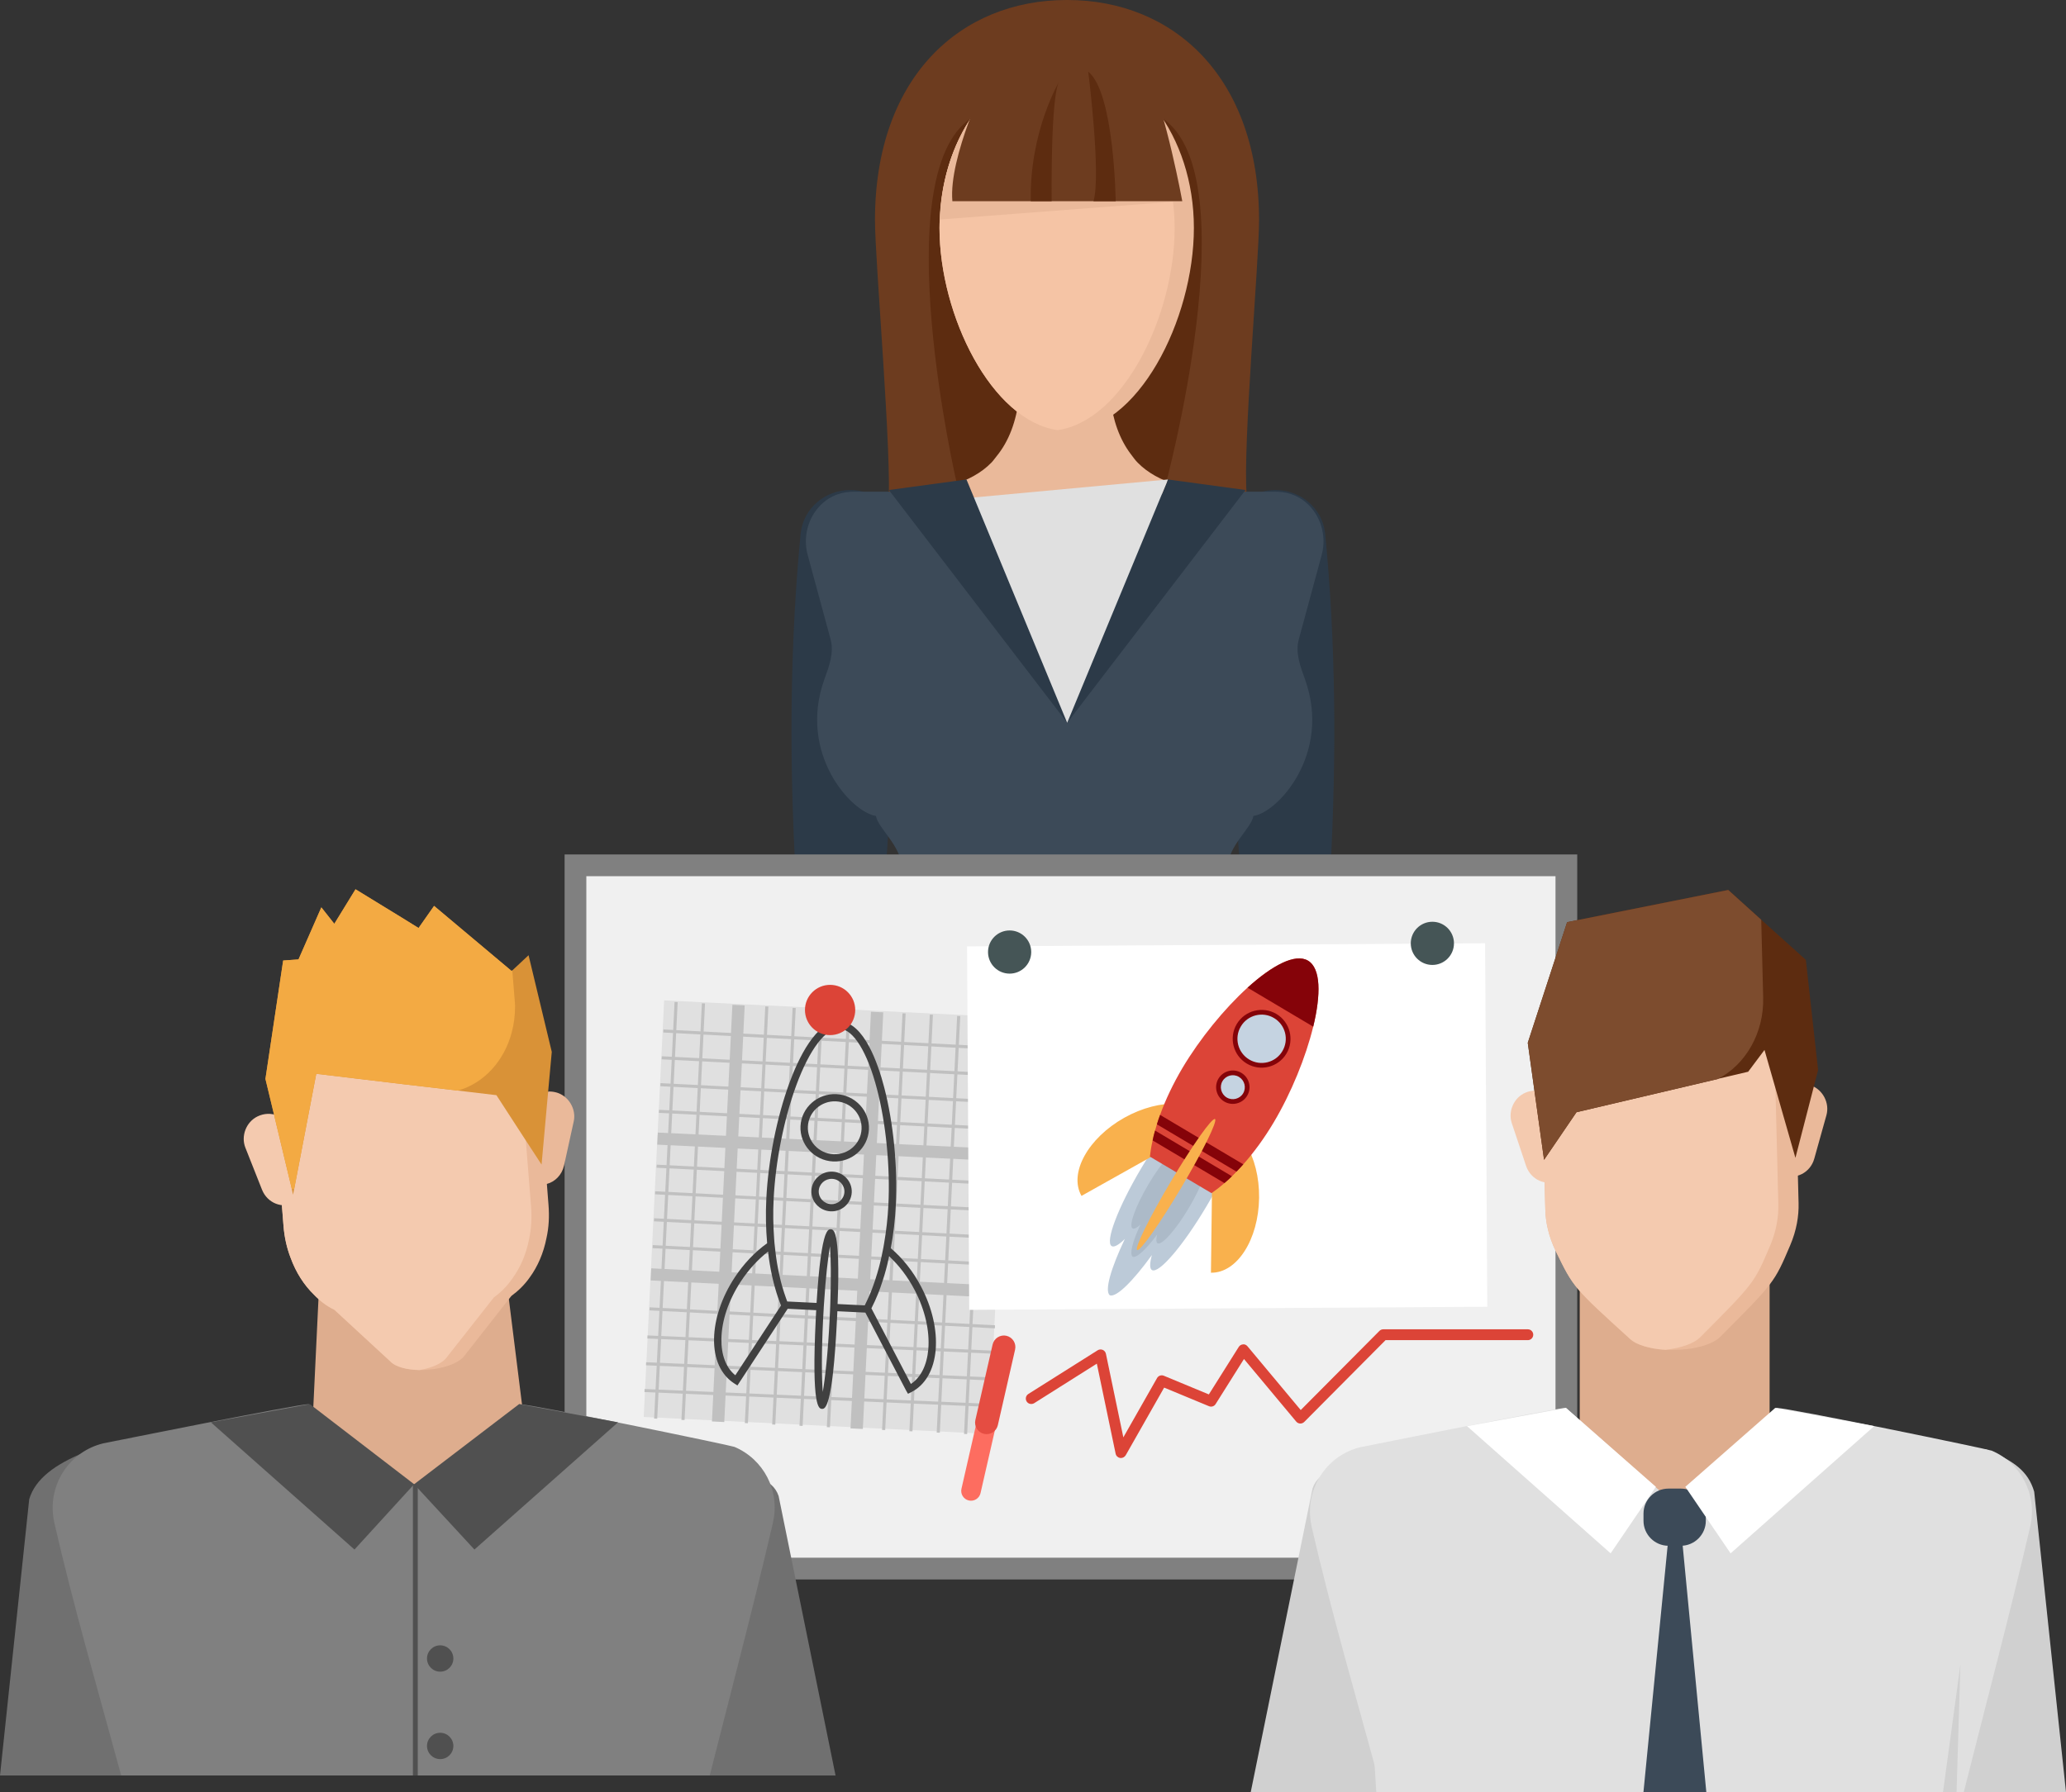 <?xml version="1.0" encoding="iso-8859-1"?>
<!-- Generator: Adobe Illustrator 19.1.0, SVG Export Plug-In . SVG Version: 6.00 Build 0)  -->
<!DOCTYPE svg PUBLIC "-//W3C//DTD SVG 1.1//EN" "http://www.w3.org/Graphics/SVG/1.1/DTD/svg11.dtd">
<svg version="1.1" id="illustrations" xmlns="http://www.w3.org/2000/svg" xmlns:xlink="http://www.w3.org/1999/xlink" x="0px"
	 y="0px" viewBox="0 0 89.833 77.949" style="enable-background:new 0 0 89.833 77.949;" xml:space="preserve">
<rect x="0" y="0" width="89.833" height="77.949" fill="#333333" stroke="none"/>
<g>
	<g>
		<g>
			<g>
				<path style="fill:#6D3C1F;" d="M54.746,9.582C54.746,3.339,51.014,0,46.409,0c-0.005,0-0.009,0.001-0.014,0.001
					C46.391,0.001,46.386,0,46.381,0c-4.604,0-8.336,3.339-8.336,9.582c0,1.774,0.76,10.397,0.581,12.459l7.338,1.801l8.244-2.315
					C54.029,19.465,54.746,11.356,54.746,9.582z"/>
			</g>
		</g>
		<g>
			<g>
				<path style="fill:#2C3A48;" d="M38.52,37.693c0.084-1.097,0.159-2.289,0.226-3.501c0-0.063,0-0.117,0.009-0.18
					c0.1-1.942,0.189-3.93,0.252-5.648c0.1-2.708,0.145-4.767,0.145-4.974c0-0.954-0.675-1.754-1.583-1.997
					c-0.189-0.054-0.387-0.081-0.594-0.081c-1.106,0-2.006,0.792-2.149,1.808c-0.01,0.054-0.019,0.099-0.019,0.153
					c-0.448,4.645-0.491,9.465-0.23,14.42H38.52z"/>
			</g>
		</g>
		<g>
			<g>
				<path style="fill:#2C3A48;" d="M53.914,37.693c-0.084-1.097-0.159-2.289-0.226-3.501c0-0.063,0-0.117-0.009-0.18
					c-0.1-1.942-0.189-3.93-0.252-5.648c-0.1-2.708-0.145-4.767-0.145-4.974c0-0.954,0.675-1.754,1.583-1.997
					c0.189-0.054,0.387-0.081,0.594-0.081c1.106,0,2.006,0.792,2.149,1.808c0.009,0.054,0.019,0.099,0.019,0.153
					c0.448,4.645,0.491,9.465,0.23,14.42H53.914z"/>
			</g>
		</g>
		<g>
			<g>
				<path style="fill:#3C4A58;" d="M57.47,24.133c0.33-1.216-0.416-2.538-1.662-2.721c-0.125-0.018-0.253-0.028-0.384-0.028h-2.491
					c-0.507-0.02-1.35-0.194-1.757-0.292c-0.301-0.072-0.221,0.046-0.523,0.109c0,0-3.488,1.117-4.358,1.341
					c-0.87-0.224-4.358-1.341-4.358-1.341c-0.303-0.063-0.223-0.181-0.524-0.109c-0.407,0.098-1.25,0.272-1.757,0.292h-2.491
					c-0.131,0-0.259,0.009-0.384,0.028c-1.246,0.183-1.992,1.505-1.662,2.721l0.995,3.667c0.162,0.6-0.066,1.178-0.275,1.764
					c-1.145,3.215,1.183,5.773,2.249,5.924c0.077,0.519,1.082,1.286,1.117,2.204h6.98h0.219h6.98
					c0.035-0.918,1.04-1.685,1.117-2.204c1.066-0.151,3.394-2.709,2.249-5.924c-0.209-0.586-0.437-1.164-0.274-1.764L57.47,24.133z"
					/>
			</g>
		</g>
		<g>
			<g>
				<path style="fill:#5D2C10;" d="M42.222,5.143c3.738-2.467,4.528-2.526,8.319,0c3.79,2.526,0.111,16.059,0.111,16.059
					l-9.049-0.176C41.604,21.026,38.483,7.61,42.222,5.143z"/>
			</g>
		</g>
		<g>
			<g>
				<path style="fill:#EAB99A;" d="M49.471,20.125c-0.11-0.11-0.198-0.238-0.292-0.361c-0.503-0.661-0.791-1.493-0.904-2.463h-3.967
					c-0.119,1.02-0.432,1.887-0.991,2.562c-0.072,0.087-0.133,0.182-0.214,0.262c-0.436,0.446-1.028,0.771-1.763,0.985
					c0.93,0.423,2.541,1.617,4.954,1.617c2.558,0,4.882-1.635,4.882-1.635C50.471,20.877,49.898,20.558,49.471,20.125z"/>
			</g>
		</g>
		<g>
			<g>
				<path style="fill:#EAB99A;" d="M51.912,9.911c0,3.998-2.453,8.833-5.507,8.833c-0.146,0-0.282-0.009-0.418-0.036
					c-2.863-0.409-5.136-4.98-5.136-8.797c0-3.826,2.245-6.953,5.108-7.234c0.136-0.009,0.273-0.018,0.418-0.018
					C49.432,2.658,51.912,5.902,51.912,9.911z"/>
			</g>
		</g>
		<g>
			<g>
				<path style="fill:#F5C4A5;" d="M51.076,9.911c0,3.817-2.235,8.389-5.089,8.797c-2.863-0.409-5.136-4.98-5.136-8.797
					c0-0.118,0-0.246,0.019-0.364c0.091-2.663,1.281-4.953,2.99-6.089c0.481-0.328,0.99-0.555,1.536-0.682l0.036-0.009
					c0.009-0.009,0.027-0.009,0.036-0.009c0.164-0.036,0.327-0.063,0.491-0.082c0.355,0.036,0.699,0.118,1.036,0.236
					c2.081,0.745,3.671,3.026,4.008,5.862C51.049,9.147,51.076,9.529,51.076,9.911z"/>
			</g>
		</g>
		<g>
			<g>
				<path style="fill:#EAB99A;" d="M51.403,8.747l-0.4,0.027L40.87,9.547c0.091-2.663,1.281-4.953,2.99-6.089l1.536-0.682
					l0.036-0.009l0.009-0.009h0.027l1.527,0.155l2.199,0.218L51.403,8.747z"/>
			</g>
		</g>
		<g>
			<g>
				<path style="fill:#6D3C1F;" d="M42.944,3.355c0,0-1.704,3.465-1.533,5.396h9.997c0,0-0.704-3.852-1.534-5.633
					C48.614,0.412,43.009,1.637,42.944,3.355z"/>
			</g>
		</g>
		<g>
			<g>
				<path style="fill:#5D2C10;" d="M47.546,8.752h0.966c0,0-0.058-4.733-1.193-5.633C47.318,3.119,47.887,7.616,47.546,8.752
					L47.546,8.752z"/>
			</g>
		</g>
		<g>
			<g>
				<path style="fill:#5D2C10;" d="M46.068,3.526c0,0-1.306,2.159-1.249,5.226l0,0h0.908C45.728,8.752,45.671,4.094,46.068,3.526z"
					/>
			</g>
		</g>
		<g>
			<g>
				<polygon style="fill:#2C3A48;" points="38.65,21.312 42.024,20.854 46.403,31.436 				"/>
			</g>
		</g>
		<g>
			<g>
				<polygon style="fill:#2C3A48;" points="54.157,21.312 50.784,20.854 46.403,31.436 				"/>
			</g>
		</g>
		<g>
			<g>
				<polygon style="fill:#E0E0E0;" points="42.348,21.636 46.403,31.436 50.784,20.854 				"/>
			</g>
		</g>
	</g>
	<g>
		<g>
			<rect x="25.023" y="37.635" style="fill:#F0F0F0;" width="43.086" height="30.586"/>
		</g>
		<g>
			<path style="fill:#808080;" d="M68.581,68.694H24.55V37.163h44.031V68.694z M25.495,67.749h42.141V38.108H25.495V67.749z"/>
		</g>
	</g>
	<g>
		<g>
			<g>
				<path style="fill:#707070;" d="M6.65,77.22l0.624-3.891L3.654,63.176c-1.227,0.498-2.121,1.133-2.384,2.031L0,77.22H6.65z"/>
			</g>
		</g>
		<g>
			<g>
				<path style="fill:#707070;" d="M36.331,77.22l-2.475-12.154c-0.267-0.796-1.279-1.03-1.868-0.432l-2.022,2.056
					c-0.26,0.265-2.329,2.167-2.258,2.531c0,0,0.769,3.741,1.652,7.999H36.331z"/>
			</g>
		</g>
		<g>
			<g>
				<polygon style="fill:#DEAD8E;" points="22.109,56.364 23.109,64.381 13.275,68.492 13.854,56.364 				"/>
			</g>
		</g>
		<g>
			<g>
				<g>
					<path style="fill:#EAB99A;" d="M24.946,48.776l-0.422,1.923c-0.095,0.405-0.389,0.699-0.746,0.794
						c-0.191,0.064-0.405,0.064-0.612,0c-0.056-0.016-0.104-0.032-0.15-0.063h-0.009c-0.429-0.214-0.683-0.723-0.58-1.2l0.215-0.969
						l0.143-0.636l0.072-0.31c0.079-0.35,0.31-0.62,0.611-0.747c0.111-0.056,0.238-0.087,0.366-0.087
						c0.016-0.008,0.039-0.008,0.056-0.008c0.11,0,0.214,0.016,0.325,0.048C24.732,47.679,25.066,48.244,24.946,48.776z"/>
				</g>
			</g>
			<g>
				<g>
					<path style="fill:#EAB99A;" d="M23.762,53.845c-0.127,0.651-0.381,1.239-0.73,1.716c-0.223,0.318-0.501,0.588-0.795,0.802
						l-0.127,0.159l-1.899,2.423c-0.286,0.413-1.176,0.644-1.962,0.644c-0.278-0.008-0.549-0.04-0.779-0.111
						c-0.214-0.063-0.389-0.151-0.508-0.278l-2.424-2.233c-0.238-0.111-0.477-0.278-0.684-0.469
						c-0.071-0.063-0.135-0.127-0.198-0.191c-0.429-0.413-0.787-0.961-1.018-1.597c-0.166-0.429-0.27-0.898-0.31-1.391l-0.071-0.906
						l-0.294-3.734l-0.016-0.199l-0.096-1.2c-0.19-2.312,1.16-4.322,2.995-4.465l2.622-0.206l1.479-0.119l0.755-0.064
						c1.032-0.079,2.002,0.445,2.693,1.327c0.532,0.691,0.897,1.597,0.978,2.606l0.095,1.208l0.167,2.121l0.144,1.804l0.071,0.914
						C23.89,52.908,23.865,53.384,23.762,53.845z"/>
				</g>
			</g>
			<g>
				<g>
					<path style="fill:#F4CAAF;" d="M22.611,46.425l0.48,6.042c0.04,0.499,0.011,0.979-0.087,1.436
						c-0.129,0.657-0.384,1.239-0.735,1.716c-0.223,0.322-0.496,0.594-0.794,0.808l-2.028,2.579
						c-0.191,0.289-0.665,0.486-1.201,0.582c-0.544-0.01-1.05-0.129-1.284-0.384l-2.425-2.239c-0.32-0.149-0.62-0.376-0.884-0.652
						c-0.429-0.414-0.781-0.964-1.013-1.599c-0.168-0.427-0.273-0.898-0.312-1.389l-0.481-6.042
						c-0.184-2.312,1.165-4.319,2.998-4.465l4.099-0.327C20.777,42.345,22.427,44.113,22.611,46.425z"/>
				</g>
			</g>
			<g>
				<g>
					<path style="fill:#F4CAAF;" d="M12.859,52.31L12.859,52.31c-0.572,0.28-1.232,0.024-1.467-0.568l-0.723-1.827
						c-0.201-0.507,0.035-1.118,0.525-1.357l0,0c0.572-0.28,1.231-0.024,1.467,0.568l0.723,1.827
						C13.586,51.46,13.35,52.071,12.859,52.31z"/>
				</g>
			</g>
			<g>
				<g>
					<polygon style="fill:#D99237;" points="23.992,45.749 23.834,47.481 23.635,49.689 23.548,50.651 22.864,49.602 22.642,49.261 
						21.585,47.632 19.908,47.433 17.469,47.147 13.751,46.702 13.083,50.19 12.789,51.724 12.741,51.962 12.686,51.7 
						11.963,48.681 11.915,48.474 11.542,46.925 12.313,41.776 12.98,41.728 13.973,39.464 14.537,40.179 15.459,38.677 
						17.469,39.909 18.2,40.362 18.875,39.4 22.244,42.229 22.276,42.205 22.983,41.545 					"/>
				</g>
			</g>
			<g>
				<g>
					<path style="fill:#F3AA43;" d="M22.396,43.754c0,0.397-0.048,0.787-0.144,1.144c-0.325,1.24-1.207,2.217-2.344,2.535
						l-2.439-0.286l-3.718-0.445l-0.668,3.488l-0.294,1.533c-0.031-0.008-0.071-0.008-0.104-0.024l-0.723-3.019l-0.048-0.207
						l-0.373-1.549l0.771-5.149l0.667-0.048l0.993-2.264l0.564,0.715l0.922-1.501l2.01,1.231l0.731,0.453l0.675-0.961l3.369,2.829
						l0.032-0.024l0.104,1.287C22.388,43.58,22.396,43.667,22.396,43.754z"/>
				</g>
			</g>
		</g>
		<g>
			<g>
				<path style="fill:#808080;" d="M2.36,66.216c0.835,3.657,1.905,7.31,2.91,11.004h25.591c0.396-1.566,0.8-3.139,1.208-4.734
					c0.524-2.058,1.049-4.14,1.533-6.229c0-0.016,0.008-0.032,0.008-0.048c0.318-1.375-0.413-2.749-1.677-3.281
					c-0.134-0.06-8.818-1.859-9.359-1.859c-0.382,1.729-3.219,3.607-4.62,3.485c-1.045-0.091-3.376-2.021-4.533-3.485
					c-0.459,0-8.488,1.62-8.938,1.708c-1.406,0.342-2.32,1.677-2.178,3.083C2.313,65.978,2.337,66.097,2.36,66.216z"/>
			</g>
		</g>
		<g>
			<g>
				<polygon style="fill:#505050;" points="13.471,61.068 9.17,61.861 15.413,67.394 18.007,64.553 				"/>
			</g>
		</g>
		<g>
			<g>
				<polygon style="fill:#505050;" points="22.572,61.068 26.873,61.861 20.629,67.394 18.007,64.553 				"/>
			</g>
		</g>
		<g>
			<g>
				<rect x="17.954" y="64.553" style="fill:#505050;" width="0.211" height="12.667"/>
			</g>
		</g>
		<g>
			<g>
				<circle style="fill:#505050;" cx="19.14" cy="72.133" r="0.573"/>
			</g>
		</g>
		<g>
			<g>
				<circle style="fill:#505050;" cx="19.14" cy="75.936" r="0.573"/>
			</g>
		</g>
	</g>
	<g>
		<g>
			<g>
				<path style="fill:#D0D0D0;" d="M89.833,77.949L88.45,64.877c-0.263-0.898-0.895-1.351-2.121-1.849l-3.883,9.971l0.794,4.951
					H89.833z"/>
			</g>
		</g>
		<g>
			<g>
				<path style="fill:#D0D0D0;" d="M61.347,77.949c0.973-4.677,1.873-9.058,1.873-9.058c0.071-0.364-1.998-2.267-2.258-2.531
					l-2.022-2.056c-0.589-0.599-1.602-0.365-1.868,0.431l-2.689,13.213H61.347z"/>
			</g>
		</g>
		<g>
			<g>
				<rect x="68.69" y="55.286" style="fill:#DEAD8E;" width="8.255" height="9.535"/>
			</g>
		</g>
		<g>
			<g>
				<g>
					<path style="fill:#EAB99A;" d="M77.492,51.108L77.492,51.108c0.597,0.218,1.226-0.104,1.396-0.716l0.528-1.889
						c0.147-0.524-0.152-1.105-0.663-1.292l0,0c-0.597-0.218-1.226,0.104-1.396,0.717l-0.528,1.889
						C76.683,50.34,76.982,50.922,77.492,51.108z"/>
				</g>
			</g>
			<g>
				<g>
					<path style="fill:#EAB99A;" d="M78.034,45.541l0.171,6.789c0.014,0.552-0.084,1.175-0.368,1.84
						c-0.687,1.613-0.687,1.613-3.044,3.979c-0.28,0.287-1.02,0.548-1.935,0.556c-0.154,0.004-0.301,0.007-0.44,0.003
						c-0.716-0.043-1.281-0.233-1.527-0.461c-2.472-2.246-2.472-2.246-3.239-3.822c-0.316-0.65-0.445-1.267-0.459-1.819
						l-0.171-6.789c-0.052-2.079,1.406-3.817,3.241-3.863l4.342-0.109C76.44,41.799,77.983,43.462,78.034,45.541z"/>
				</g>
			</g>
			<g>
				<g>
					<path style="fill:#F4CAAF;" d="M77.154,45.563l0.17,6.789c0.014,0.552-0.077,1.174-0.361,1.839
						c-0.687,1.613-0.687,1.613-3.044,3.979c-0.24,0.241-0.789,0.458-1.501,0.537c-0.716-0.043-1.281-0.233-1.527-0.461
						c-2.472-2.246-2.472-2.246-3.239-3.822c-0.316-0.65-0.445-1.267-0.459-1.819l-0.171-6.789
						c-0.052-2.079,1.406-3.817,3.241-3.863l3.462-0.086C75.559,41.821,77.103,43.484,77.154,45.563z"/>
				</g>
			</g>
			<g>
				<g>
					<path style="fill:#F4CAAF;" d="M67.787,51.352L67.787,51.352c-0.585,0.248-1.229-0.043-1.431-0.646l-0.622-1.86
						c-0.172-0.516,0.097-1.112,0.598-1.324l0,0c0.586-0.248,1.229,0.042,1.431,0.646l0.622,1.86
						C68.558,50.544,68.288,51.14,67.787,51.352z"/>
				</g>
			</g>
			<g>
				<g>
					<polygon style="fill:#5D2C10;" points="79.054,46.537 78.068,50.359 76.723,45.665 76.013,46.613 74.712,46.918 74.705,46.926 
						68.548,48.374 67.138,50.444 66.43,45.355 68.141,40.108 75.147,38.707 76.581,40.002 78.521,41.747 					"/>
				</g>
			</g>
			<g>
				<g>
					<path style="fill:#7D4C2E;" d="M76.581,40.002l0.085,3.379c0.039,1.557-0.774,2.924-1.954,3.536l-0.007,0.008l-6.157,1.448
						l-1.41,2.07l-0.708-5.088l1.711-5.247l7.006-1.401L76.581,40.002z"/>
				</g>
			</g>
		</g>
		<g>
			<g>
				<path style="fill:#E0E0E0;" d="M57.029,66.382c0.878,3.842,2.015,7.681,3.062,11.567h25.297
					c0.944-3.766,1.975-7.616,2.883-11.527c0-0.016,0.008-0.032,0.008-0.047c0.318-1.374-0.413-2.749-1.677-3.282
					c-0.134-0.06-8.818-1.859-9.359-1.859l-4.09,4.475l-5.063-4.475c-0.459,0-8.489,1.62-8.938,1.708
					c-1.407,0.341-2.32,1.676-2.178,3.083C56.982,66.144,57.006,66.263,57.029,66.382z"/>
			</g>
		</g>
		<g>
			<g>
				<polygon style="fill:#E0E0E0;" points="85.133,77.949 85.242,75.871 59.617,74.387 59.844,77.949 				"/>
			</g>
		</g>
		<g>
			<g>
				<polygon style="fill:#3C4A58;" points="74.194,77.949 73.133,66.883 72.545,66.883 71.459,77.949 				"/>
			</g>
		</g>
		<g>
			<g>
				<polygon style="fill:#D0D0D0;" points="85.074,77.949 85.242,72.401 84.484,77.949 				"/>
			</g>
		</g>
		<g>
			<g>
				<path style="fill:#3C4A58;" d="M73.086,67.23h-0.538c-0.598,0-1.086-0.489-1.086-1.086v-0.315c0-0.598,0.488-1.086,1.086-1.086
					h0.538c0.598,0,1.086,0.488,1.086,1.086v0.315C74.172,66.741,73.684,67.23,73.086,67.23z"/>
			</g>
		</g>
		<g>
			<g>
				<polygon style="fill:#FFFFFF;" points="68.09,61.233 63.789,62.027 70.033,67.56 72,64.666 				"/>
			</g>
		</g>
		<g>
			<g>
				<polygon style="fill:#FFFFFF;" points="77.191,61.233 81.492,62.027 75.249,67.56 73.281,64.666 				"/>
			</g>
		</g>
	</g>
	<g>
		<g>
			<g>
				<g>
					<g>
						
							<rect x="26.874" y="45.447" transform="matrix(0.049 -0.999 0.999 0.049 -18.729 86.249)" style="fill:#E0E0E0;" width="18.138" height="15.032"/>
					</g>
				</g>
			</g>
		</g>
		<g>
			<g>
				<g>
					<g>
						
							<rect x="22.602" y="52.484" transform="matrix(-0.049 0.999 -0.999 -0.049 85.92 23.721)" style="fill:#C0C0C0;" width="18.138" height="0.536"/>
					</g>
				</g>
			</g>
		</g>
		<g>
			<g>
				<g>
					<g>
						
							<rect x="28.623" y="52.781" transform="matrix(-0.049 0.999 -0.999 -0.049 92.537 18.022)" style="fill:#C0C0C0;" width="18.138" height="0.536"/>
					</g>
				</g>
			</g>
		</g>
		<g>
			<g>
				<g>
					<g>
						
							<rect x="19.887" y="52.55" transform="matrix(-0.049 0.999 -0.999 -0.049 82.938 26.291)" style="fill:#C0C0C0;" width="18.138" height="0.135"/>
					</g>
				</g>
			</g>
		</g>
		<g>
			<g>
				<g>
					<g>
						
							<rect x="21.075" y="52.608" transform="matrix(-0.049 0.999 -0.999 -0.049 84.243 25.167)" style="fill:#C0C0C0;" width="18.138" height="0.136"/>
					</g>
				</g>
			</g>
		</g>
		<g>
			<g>
				<g>
					<g>
						
							<rect x="23.831" y="52.745" transform="matrix(-0.049 0.999 -0.999 -0.049 87.27 22.557)" style="fill:#C0C0C0;" width="18.138" height="0.135"/>
					</g>
				</g>
			</g>
		</g>
		<g>
			<g>
				<g>
					<g>
						
							<rect x="25.018" y="52.803" transform="matrix(-0.049 0.999 -0.999 -0.049 88.576 21.436)" style="fill:#C0C0C0;" width="18.138" height="0.136"/>
					</g>
				</g>
			</g>
		</g>
		<g>
			<g>
				<g>
					<g>
						
							<rect x="26.207" y="52.862" transform="matrix(-0.049 0.999 -0.999 -0.049 89.881 20.307)" style="fill:#C0C0C0;" width="18.138" height="0.136"/>
					</g>
				</g>
			</g>
		</g>
		<g>
			<g>
				<g>
					<g>
						
							<rect x="27.395" y="52.921" transform="matrix(-0.049 0.999 -0.999 -0.049 91.186 19.182)" style="fill:#C0C0C0;" width="18.138" height="0.135"/>
					</g>
				</g>
			</g>
		</g>
		<g>
			<g>
				<g>
					<g>
						
							<rect x="29.794" y="53.039" transform="matrix(-0.049 0.999 -0.999 -0.049 93.824 16.913)" style="fill:#C0C0C0;" width="18.138" height="0.136"/>
					</g>
				</g>
			</g>
		</g>
		<g>
			<g>
				<g>
					<g>
						
							<rect x="30.983" y="53.098" transform="matrix(-0.049 0.999 -0.999 -0.049 95.128 15.784)" style="fill:#C0C0C0;" width="18.138" height="0.135"/>
					</g>
				</g>
			</g>
		</g>
		<g>
			<g>
				<g>
					<g>
						
							<rect x="32.171" y="53.156" transform="matrix(-0.049 0.999 -0.999 -0.049 96.433 14.659)" style="fill:#C0C0C0;" width="18.138" height="0.136"/>
					</g>
				</g>
			</g>
		</g>
		<g>
			<g>
				<g>
					<g>
						
							<rect x="33.36" y="53.216" transform="matrix(-0.049 0.999 -0.999 -0.049 97.739 13.534)" style="fill:#C0C0C0;" width="18.138" height="0.135"/>
					</g>
				</g>
			</g>
		</g>
		<g>
			<g>
				<g>
					<g>
						
							<rect x="35.538" y="48.3" transform="matrix(0.05 -0.999 0.999 0.05 -21.738 88.777)" style="fill:#C0C0C0;" width="0.527" height="15.032"/>
					</g>
				</g>
			</g>
		</g>
		<g>
			<g>
				<g>
					<g>
						
							<rect x="35.831" y="42.375" transform="matrix(0.048 -0.999 0.999 0.048 -15.474 83.545)" style="fill:#C0C0C0;" width="0.526" height="15.032"/>
					</g>
				</g>
			</g>
		</g>
		<g>
			<g>
				<g>
					<g>
						
							<rect x="35.487" y="53.312" transform="matrix(0.043 -0.999 0.999 0.043 -26.763 93.704)" style="fill:#C0C0C0;" width="0.133" height="15.032"/>
					</g>
				</g>
			</g>
		</g>
		<g>
			<g>
				<g>
					<g>
						
							<rect x="35.545" y="52.143" transform="matrix(0.044 -0.999 0.999 0.044 -25.566 92.595)" style="fill:#C0C0C0;" width="0.133" height="15.032"/>
					</g>
				</g>
			</g>
		</g>
		<g>
			<g>
				<g>
					<g>
						
							<rect x="35.602" y="50.974" transform="matrix(0.044 -0.999 0.999 0.044 -24.341 91.538)" style="fill:#C0C0C0;" width="0.133" height="15.032"/>
					</g>
				</g>
			</g>
		</g>
		<g>
			<g>
				<g>
					<g>
						
							<rect x="35.661" y="49.804" transform="matrix(0.052 -0.999 0.999 0.052 -23.368 90.027)" style="fill:#C0C0C0;" width="0.133" height="15.032"/>
					</g>
				</g>
			</g>
		</g>
		<g>
			<g>
				<g>
					<g>
						
							<rect x="35.794" y="47.092" transform="matrix(0.052 -0.999 0.999 0.052 -20.529 87.595)" style="fill:#C0C0C0;" width="0.133" height="15.032"/>
					</g>
				</g>
			</g>
		</g>
		<g>
			<g>
				<g>
					<g>
						
							<rect x="35.852" y="45.922" transform="matrix(0.052 -0.999 0.999 0.052 -19.305 86.546)" style="fill:#C0C0C0;" width="0.133" height="15.032"/>
					</g>
				</g>
			</g>
		</g>
		<g>
			<g>
				<g>
					<g>
						
							<rect x="35.91" y="44.752" transform="matrix(0.051 -0.999 0.999 0.051 -18.057 85.536)" style="fill:#C0C0C0;" width="0.133" height="15.033"/>
					</g>
				</g>
			</g>
		</g>
		<g>
			<g>
				<g>
					<g>
						
							<rect x="35.967" y="43.583" transform="matrix(0.051 -0.999 0.999 0.051 -16.826 84.496)" style="fill:#C0C0C0;" width="0.134" height="15.033"/>
					</g>
				</g>
			</g>
		</g>
		<g>
			<g>
				<g>
					<g>
						
							<rect x="36.084" y="41.221" transform="matrix(0.051 -0.999 0.999 0.051 -14.371 82.347)" style="fill:#C0C0C0;" width="0.133" height="15.032"/>
					</g>
				</g>
			</g>
		</g>
		<g>
			<g>
				<g>
					<g>
						
							<rect x="36.142" y="40.051" transform="matrix(0.051 -0.999 0.999 0.051 -13.142 81.305)" style="fill:#C0C0C0;" width="0.133" height="15.032"/>
					</g>
				</g>
			</g>
		</g>
		<g>
			<g>
				<g>
					<g>
						
							<rect x="36.199" y="38.881" transform="matrix(0.051 -0.999 0.999 0.051 -11.919 80.253)" style="fill:#C0C0C0;" width="0.133" height="15.032"/>
					</g>
				</g>
			</g>
		</g>
		<g>
			<g>
				<g>
					<g>
						
							<rect x="36.258" y="37.712" transform="matrix(0.052 -0.999 0.999 0.052 -10.72 79.168)" style="fill:#C0C0C0;" width="0.133" height="15.033"/>
					</g>
				</g>
			</g>
		</g>
		<g>
			<g>
				<g>
					<g>
						<path style="fill:#404040;" d="M40.055,55.967c-0.35-0.672-0.813-1.249-1.321-1.679c0.111-0.601,0.186-1.228,0.218-1.875
							c0.082-1.668-0.105-3.58-0.504-5.115c-0.272-1.052-0.884-2.825-1.924-2.876c-1.039-0.051-1.822,1.652-2.197,2.672
							c-0.548,1.489-0.924,3.373-1.006,5.041c-0.033,0.666-0.02,1.315,0.036,1.937c-0.524,0.374-1.017,0.885-1.416,1.495
							c-0.562,0.859-0.879,1.804-0.893,2.662c-0.013,0.879,0.295,1.566,0.882,1.943l0.135,0.085l2.185-3.335l1.24,0.062
							c-0.007,0.116-0.013,0.238-0.019,0.364c-0.193,3.904,0.142,3.921,0.269,3.927c0.126,0.006,0.461,0.023,0.653-3.882
							c0.007-0.126,0.012-0.248,0.017-0.364l1.217,0.06l1.774,3.394l0.08,0.137l0.143-0.071c0.608-0.309,0.985-0.962,1.061-1.844
							C40.754,57.849,40.531,56.877,40.055,55.967z M39.607,60.192l-1.717-3.289c0.105-0.207,0.206-0.425,0.296-0.653
							c0.06-0.154,0.119-0.314,0.171-0.479c0.034-0.102,0.067-0.206,0.099-0.312c0.046-0.156,0.09-0.316,0.129-0.48
							c0.028-0.112,0.052-0.227,0.075-0.341c0.424,0.39,0.811,0.893,1.112,1.472c0.448,0.858,0.658,1.77,0.593,2.566
							C40.304,59.38,40.035,59.914,39.607,60.192z M36.073,57.376c-0.073,1.477-0.195,2.578-0.298,3.163
							c-0.047-0.592-0.059-1.7,0.015-3.177c0.006-0.126,0.014-0.245,0.021-0.364c0.002-0.052,0.005-0.106,0.008-0.158
							c0.004-0.054,0.007-0.104,0.011-0.156c0.072-1.135,0.172-1.993,0.259-2.485c0.039,0.498,0.053,1.362,0.014,2.498
							c-0.003,0.052-0.004,0.103-0.006,0.157c-0.002,0.052-0.005,0.106-0.006,0.158C36.084,57.131,36.079,57.25,36.073,57.376z
							 M36.443,54.821c-0.004-0.139-0.01-0.265-0.018-0.376c-0.01-0.167-0.024-0.306-0.04-0.421
							c-0.009-0.065-0.018-0.122-0.027-0.172c-0.013-0.062-0.025-0.114-0.038-0.158c-0.02-0.065-0.042-0.111-0.062-0.145
							c-0.051-0.081-0.101-0.084-0.134-0.085c-0.035-0.002-0.087-0.003-0.147,0.078c-0.024,0.032-0.048,0.078-0.073,0.14
							c-0.003,0.009-0.007,0.018-0.011,0.026c-0.004,0.012-0.008,0.024-0.014,0.037c-0.009,0.027-0.018,0.057-0.028,0.089
							c-0.01,0.031-0.019,0.065-0.028,0.102c-0.029,0.112-0.059,0.252-0.087,0.424c-0.02,0.111-0.037,0.235-0.057,0.377
							c-0.062,0.459-0.12,1.082-0.173,1.931l-1.058-0.052l-0.185-0.009l-0.033-0.001c-0.02-0.05-0.036-0.103-0.056-0.154
							c-0.058-0.162-0.113-0.328-0.163-0.504c-0.044-0.154-0.085-0.314-0.12-0.479c-0.023-0.1-0.045-0.203-0.064-0.308
							c-0.03-0.154-0.057-0.313-0.079-0.478c-0.022-0.15-0.038-0.306-0.055-0.461c-0.007-0.058-0.015-0.114-0.019-0.172
							c-0.006-0.059-0.008-0.118-0.013-0.176c-0.041-0.556-0.052-1.131-0.022-1.721c0.081-1.639,0.448-3.489,0.985-4.95
							c0.578-1.573,1.281-2.494,1.882-2.464c0.6,0.03,1.21,1.015,1.63,2.638c0.391,1.506,0.574,3.384,0.493,5.022
							c-0.028,0.574-0.092,1.129-0.185,1.666c-0.011,0.058-0.019,0.116-0.029,0.173c-0.011,0.058-0.022,0.114-0.034,0.171
							c-0.034,0.169-0.068,0.336-0.109,0.5c-0.038,0.159-0.081,0.313-0.126,0.467c-0.029,0.102-0.06,0.202-0.094,0.301
							c-0.053,0.16-0.108,0.314-0.166,0.463c-0.057,0.143-0.117,0.281-0.181,0.416c-0.028,0.061-0.057,0.121-0.086,0.18
							c-0.007,0.012-0.012,0.025-0.019,0.038l-0.145-0.007l-1.035-0.051C36.453,55.891,36.457,55.279,36.443,54.821z M31.368,58.233
							c0.012-0.799,0.312-1.685,0.842-2.496c0.341-0.521,0.751-0.964,1.188-1.304c0.012,0.097,0.02,0.195,0.034,0.291
							c0.023,0.167,0.052,0.332,0.081,0.491c0.021,0.109,0.044,0.216,0.066,0.32c0.038,0.17,0.08,0.336,0.126,0.494
							c0.074,0.265,0.16,0.518,0.255,0.751l-1.987,3.034C31.571,59.49,31.357,58.935,31.368,58.233z"/>
					</g>
				</g>
			</g>
			<g>
				<g>
					<g>
						<path style="fill:#404040;" d="M36.367,47.588c-0.819-0.04-1.52,0.583-1.56,1.39c-0.039,0.806,0.596,1.497,1.415,1.537
							c0.82,0.04,1.52-0.584,1.56-1.39C37.822,48.318,37.188,47.628,36.367,47.588z M36.238,50.2
							c-0.644-0.032-1.142-0.573-1.11-1.207c0.031-0.634,0.58-1.124,1.224-1.092c0.644,0.032,1.142,0.574,1.11,1.207
							C37.431,49.743,36.882,50.232,36.238,50.2z"/>
					</g>
				</g>
			</g>
			<g>
				<g>
					<g>
						<path style="fill:#404040;" d="M36.201,50.958c-0.483-0.024-0.896,0.344-0.92,0.82c-0.023,0.476,0.352,0.882,0.834,0.906
							c0.483,0.024,0.896-0.344,0.92-0.819C37.059,51.388,36.685,50.982,36.201,50.958z M36.131,52.37
							c-0.308-0.015-0.546-0.274-0.531-0.577c0.016-0.302,0.278-0.536,0.586-0.521c0.308,0.015,0.545,0.273,0.53,0.576
							C36.701,52.151,36.439,52.385,36.131,52.37z"/>
					</g>
				</g>
			</g>
		</g>
	</g>
	<g>
		<g>
			<g>
				<g>
					
						<rect x="42.095" y="41.093" transform="matrix(1 -0.006 0.006 1 -0.293 0.321)" style="fill:#FFFFFF;" width="22.526" height="15.808"/>
				</g>
			</g>
		</g>
		<g>
			<g>
				<g>
					<g>
						<g>
							<path style="fill:#BCCAD8;" d="M53.753,49.066c-0.162-0.094-0.554,0.233-1.042,0.833c0.298-0.773,0.394-1.312,0.228-1.451
								c-0.2-0.08-0.63,0.265-1.167,0.893c0.292-0.716,0.393-1.217,0.23-1.314c-0.296-0.176-1.356,1.063-2.369,2.765
								c-1.014,1.705-1.593,3.228-1.295,3.405c0.104,0.064,0.31-0.054,0.572-0.311c-0.611,1.286-0.888,2.254-0.656,2.449
								c0.278,0.109,0.997-0.597,1.833-1.75c-0.098,0.354-0.104,0.59,0.002,0.653c0.297,0.177,1.357-1.062,2.368-2.768
								C53.471,50.768,54.05,49.244,53.753,49.066z"/>
						</g>
					</g>
				</g>
			</g>
			<g>
				<g>
					<g>
						<g>
							<path style="fill:#ACBAC8;" d="M52.398,50.592c-0.102-0.06-0.331,0.12-0.61,0.453c0.16-0.437,0.206-0.749,0.103-0.833
								c-0.124-0.049-0.375,0.139-0.684,0.49c0.158-0.405,0.209-0.694,0.106-0.754c-0.183-0.109-0.794,0.583-1.366,1.541
								c-0.57,0.962-0.883,1.829-0.701,1.938c0.067,0.039,0.189-0.025,0.343-0.167c-0.342,0.729-0.483,1.282-0.341,1.399
								c0.172,0.07,0.589-0.322,1.067-0.966c-0.05,0.202-0.049,0.337,0.016,0.379c0.186,0.107,0.795-0.582,1.366-1.542
								C52.267,51.566,52.582,50.7,52.398,50.592z"/>
						</g>
					</g>
				</g>
			</g>
			<g>
				<g>
					<g>
						<g>
							<path style="fill:#F9B14D;" d="M52.751,48.795c0,0.001,0,0.003,0.003,0.006l-5.728,3.211
								c-0.002-0.001-0.003-0.003-0.004-0.005c-0.553-0.985,0.283-2.505,1.863-3.393C50.467,47.729,52.196,47.81,52.751,48.795z"/>
						</g>
					</g>
				</g>
			</g>
			<g>
				<g>
					<g>
						<g>
							<path style="fill:#F9B14D;" d="M52.742,48.789c-0.001,0-0.006,0-0.006,0l-0.082,6.565c0.003,0,0.004,0,0.007,0
								c1.128,0.015,2.062-1.441,2.087-3.256C54.769,50.285,53.871,48.804,52.742,48.789z"/>
						</g>
					</g>
				</g>
			</g>
			<g>
				<g>
					<g>
						<g>
							<path style="fill:#DC4437;" d="M55.388,48.807c-0.41,0.692-0.863,1.311-1.327,1.833c-0.098,0.11-0.196,0.216-0.296,0.317
								c-0.062,0.069-0.132,0.136-0.198,0.201c-0.109,0.105-0.215,0.205-0.325,0.297c-0.19,0.166-0.381,0.313-0.563,0.439
								l-2.679-1.589c0.024-0.225,0.062-0.46,0.119-0.707c0.029-0.139,0.062-0.283,0.106-0.429c0.022-0.087,0.049-0.179,0.079-0.27
								c0.042-0.135,0.086-0.273,0.139-0.41c0.235-0.658,0.566-1.352,0.973-2.042c0.757-1.271,1.815-2.571,2.83-3.492
								c1.062-0.96,2.069-1.508,2.629-1.174c0.562,0.333,0.563,1.481,0.226,2.87C56.777,45.984,56.142,47.537,55.388,48.807z"/>
						</g>
					</g>
				</g>
			</g>
			<g>
				<g>
					<g>
						<g>
							<path style="fill:#850309;" d="M57.101,44.653l-2.855-1.696c1.062-0.96,2.069-1.508,2.629-1.174
								C57.436,42.116,57.438,43.264,57.101,44.653z"/>
						</g>
					</g>
				</g>
			</g>
			<g>
				<g>
					<g>
						<g>
							<path style="fill:#850309;" d="M54.061,50.64c-0.098,0.11-0.196,0.216-0.296,0.317l-3.461-2.057
								c0.042-0.135,0.086-0.273,0.139-0.41L54.061,50.64z"/>
						</g>
					</g>
				</g>
			</g>
			<g>
				<g>
					<g>
						<g>
							<path style="fill:#850309;" d="M53.566,51.159c-0.109,0.105-0.215,0.205-0.325,0.297L50.118,49.6
								c0.029-0.139,0.062-0.283,0.106-0.429L53.566,51.159z"/>
						</g>
					</g>
				</g>
			</g>
			<g>
				<g>
					<g>
						<g>
							<path style="fill:#F9B14D;" d="M51.362,51.655c-0.933,1.57-1.792,2.786-1.917,2.711c-0.124-0.074,0.531-1.407,1.467-2.982
								c0.936-1.571,1.794-2.786,1.918-2.713C52.954,48.746,52.297,50.082,51.362,51.655z"/>
						</g>
					</g>
				</g>
			</g>
			<g>
				<g>
					<g>
						<g>
							<path style="fill:#C5D3E1;" d="M55.849,45.771c-0.325,0.547-1.035,0.729-1.583,0.401c-0.549-0.324-0.729-1.032-0.402-1.582
								c0.325-0.547,1.034-0.728,1.583-0.401C55.991,44.513,56.175,45.223,55.849,45.771z"/>
						</g>
					</g>
				</g>
				<g>
					<g>
						<g>
							<path style="fill:#850309;" d="M54.215,46.26c-0.596-0.354-0.793-1.126-0.439-1.722c0.354-0.595,1.127-0.792,1.724-0.439
								c0.595,0.355,0.791,1.13,0.438,1.723C55.583,46.417,54.811,46.615,54.215,46.26z M55.394,44.276
								c-0.498-0.296-1.146-0.132-1.44,0.367c-0.298,0.498-0.132,1.146,0.366,1.44c0.498,0.297,1.146,0.133,1.44-0.366
								C56.058,45.217,55.893,44.573,55.394,44.276z"/>
						</g>
					</g>
				</g>
			</g>
			<g>
				<g>
					<g>
						<g>
							<circle style="fill:#C5D3E1;" cx="53.605" cy="47.285" r="0.624"/>
						</g>
					</g>
				</g>
				<g>
					<g>
						<g>
							<path style="fill:#850309;" d="M53.234,47.91c-0.345-0.203-0.458-0.652-0.254-0.997c0.206-0.343,0.653-0.458,0.996-0.252
								c0.345,0.205,0.46,0.651,0.253,0.995C54.026,48,53.579,48.114,53.234,47.91z M53.872,46.838
								c-0.247-0.149-0.568-0.066-0.715,0.181c-0.147,0.246-0.064,0.567,0.183,0.715c0.245,0.145,0.568,0.065,0.714-0.182
								C54.2,47.303,54.119,46.985,53.872,46.838z"/>
						</g>
					</g>
				</g>
			</g>
		</g>
	</g>
	<g>
		<g>
			<circle style="fill:#DC4437;" cx="36.094" cy="43.927" r="1.093"/>
		</g>
	</g>
	<g>
		<g>
			<circle style="fill:#455556;" cx="43.9" cy="41.407" r="0.939"/>
		</g>
	</g>
	<g>
		<g>
			<circle style="fill:#455556;" cx="62.282" cy="41.029" r="0.939"/>
		</g>
	</g>
	<g>
		<g>
			<path style="fill:#DC4437;" d="M48.739,63.413c-0.012,0-0.024-0.001-0.036-0.003c-0.098-0.016-0.175-0.089-0.194-0.186
				l-0.817-3.915l-2.725,1.72c-0.111,0.066-0.257,0.036-0.326-0.074c-0.07-0.111-0.037-0.256,0.073-0.327l3.015-1.901
				c0.065-0.042,0.146-0.046,0.218-0.018c0.071,0.031,0.124,0.094,0.14,0.17l0.758,3.635l1.465-2.577
				c0.059-0.105,0.187-0.148,0.296-0.102l1.957,0.812l1.3-2.066c0.04-0.064,0.108-0.105,0.185-0.11
				c0.074-0.013,0.148,0.026,0.196,0.084l2.314,2.772l3.422-3.442c0.044-0.045,0.104-0.07,0.168-0.07h6.284
				c0.131,0,0.236,0.106,0.236,0.236c0,0.13-0.105,0.236-0.236,0.236h-6.186l-3.535,3.557c-0.047,0.048-0.115,0.072-0.178,0.07
				c-0.066-0.003-0.129-0.034-0.171-0.085l-2.272-2.722l-1.233,1.96c-0.062,0.099-0.184,0.138-0.29,0.092l-1.948-0.808l-1.67,2.94
				C48.902,63.367,48.824,63.413,48.739,63.413z"/>
		</g>
	</g>
	<g>
		<g>
			<g>
				<path style="fill:#FD6D60;" d="M42.126,65.26L42.126,65.26c-0.228-0.052-0.373-0.281-0.32-0.51l0.638-2.795
					c0.053-0.229,0.281-0.373,0.51-0.32l0,0c0.229,0.052,0.372,0.281,0.32,0.509l-0.639,2.796
					C42.583,65.169,42.354,65.312,42.126,65.26z"/>
			</g>
		</g>
		<g>
			<g>
				<path style="fill:#E54D42;" d="M42.787,62.363L42.787,62.363c-0.268-0.061-0.438-0.331-0.377-0.599l0.751-3.29
					c0.062-0.268,0.331-0.438,0.6-0.377l0,0c0.269,0.062,0.438,0.331,0.377,0.6l-0.751,3.29
					C43.325,62.255,43.056,62.424,42.787,62.363z"/>
			</g>
		</g>
	</g>
</g>
</svg>
